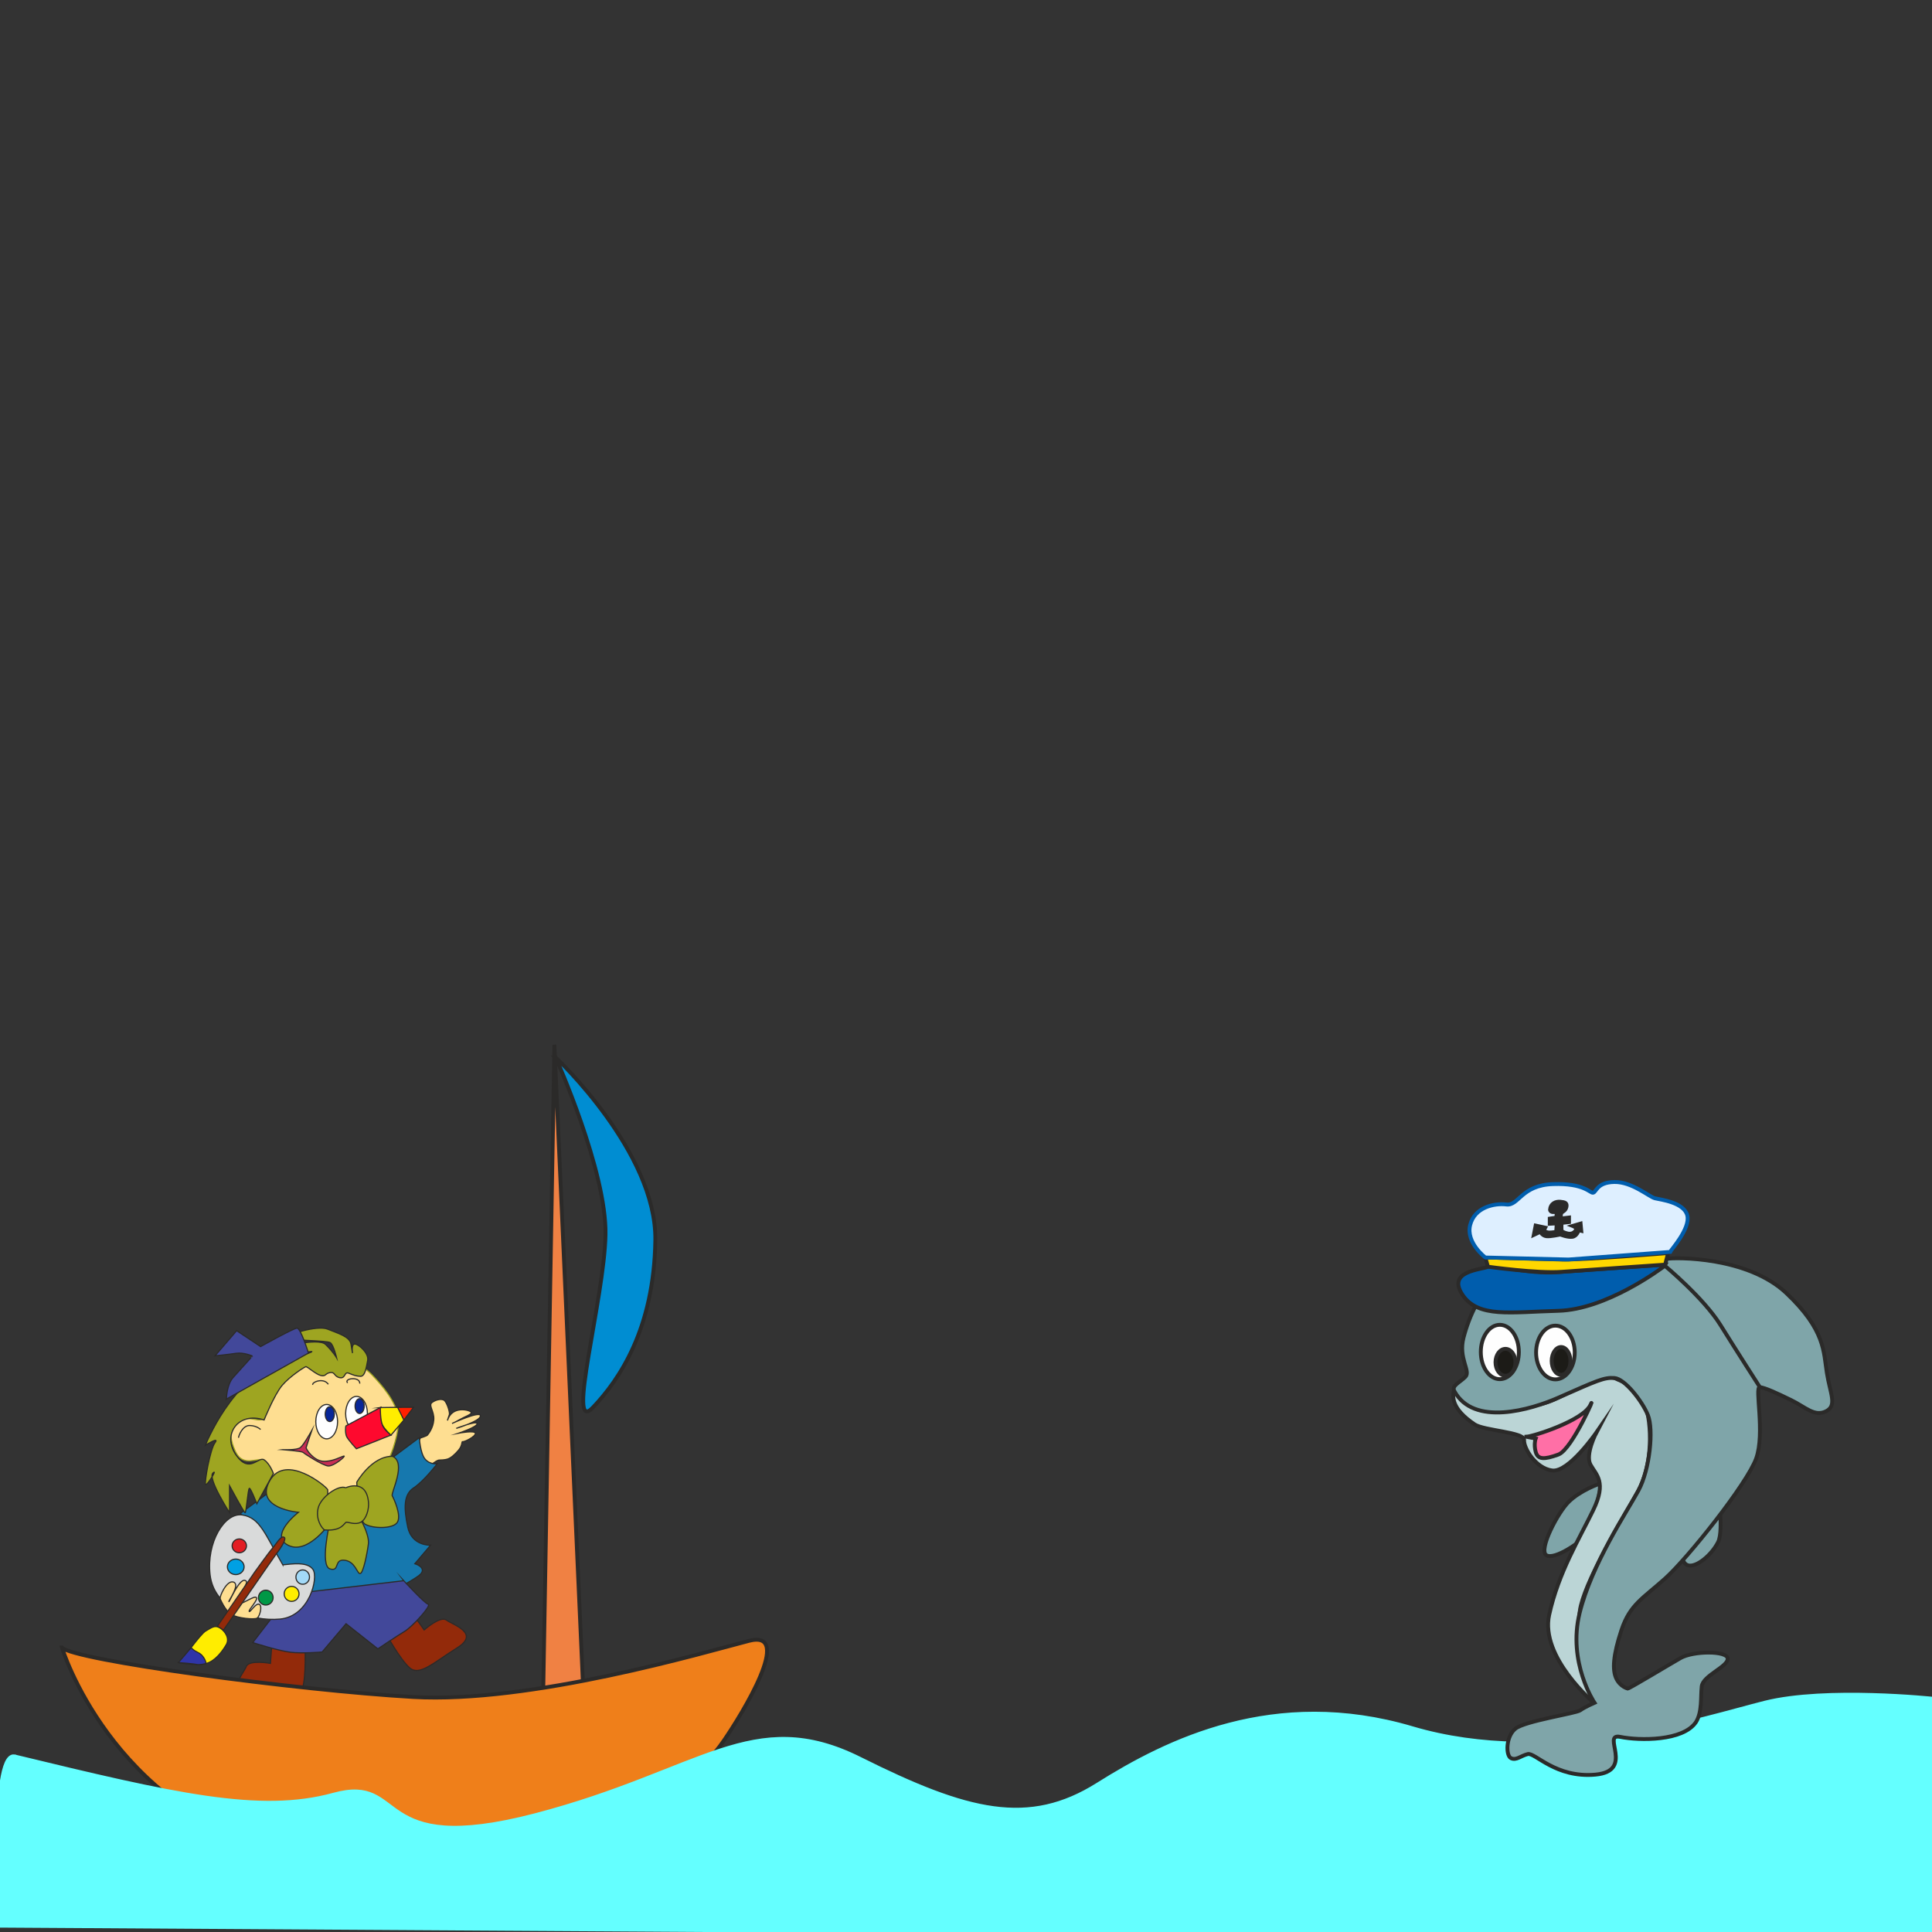 <?xml version="1.0" encoding="UTF-8"?>
<!DOCTYPE svg PUBLIC "-//W3C//DTD SVG 1.1//EN" "http://www.w3.org/Graphics/SVG/1.1/DTD/svg11.dtd">
<!-- Creator: CorelDRAW 2019 (64-Bit) -->
<svg xmlns="http://www.w3.org/2000/svg" xml:space="preserve" width="100mm" height="100mm" version="1.1" style="shape-rendering:geometricPrecision; text-rendering:geometricPrecision; image-rendering:optimizeQuality; fill-rule:evenodd; clip-rule:evenodd"
viewBox="0 0 100 100"
 xmlns:xlink="http://www.w3.org/1999/xlink"
 xmlns:xodm="http://www.corel.com/coreldraw/odm/2003">
 <rect x="0" y="0" width="100" height="100" fill="#333333" stroke="none"/>
 <defs>
  <style type="text/css">
   <![CDATA[
    .str0 {stroke:#2B2A29;stroke-width:0.059;stroke-miterlimit:22.926}
    .str1 {stroke:#9EA521;stroke-width:0.059;stroke-miterlimit:22.926}
    .str4 {stroke:#005DAD;stroke-width:0.2;stroke-miterlimit:22.926}
    .str2 {stroke:#2B2A29;stroke-width:0.2;stroke-miterlimit:22.926}
    .str3 {stroke:#64FFFF;stroke-width:0.2;stroke-miterlimit:22.926}
    .fil16 {fill:none}
    .fil25 {fill:#005DAD}
    .fil29 {fill:#008DD2}
    .fil9 {fill:#009846}
    .fil8 {fill:#00A0E3}
    .fil15 {fill:#082698}
    .fil1 {fill:#1678AE}
    .fil24 {fill:#1C1B17}
    .fil28 {fill:#2B2A29}
    .fil17 {fill:#2F35A8}
    .fil4 {fill:#42489A}
    .fil20 {fill:#64FFFF}
    .fil21 {fill:#7FA5A9}
    .fil3 {fill:#932A0A}
    .fil2 {fill:#9EA521}
    .fil11 {fill:#A2D9F7}
    .fil22 {fill:#BBD5D6}
    .fil12 {fill:#C72D54}
    .fil5 {fill:#D9DADA}
    .fil27 {fill:#DEEFFF}
    .fil7 {fill:#E31E24}
    .fil19 {fill:#EF7F1A}
    .fil18 {fill:#F08143}
    .fil13 {fill:#FE092E}
    .fil0 {fill:#FEDE91}
    .fil10 {fill:#FEFEFE}
    .fil14 {fill:#FF2000}
    .fil23 {fill:#FF6FA6}
    .fil26 {fill:gold}
    .fil6 {fill:#FFED00}
   ]]>
  </style>
 </defs>
 <g id="Layer_x0020_1">
  <g id="_2565026011600">
   <path class="fil0 str0" d="M21.761 74.43c0,0 0.325,-0.102 0.361,-0.147 0.036,-0.046 0.3,-0.351 0.331,-0.798 0.03,-0.447 -0.29,-0.737 -0.092,-0.89 0.198,-0.152 0.529,-0.224 0.656,-0.091 0.127,0.132 0.285,0.615 0.239,0.727 -0.046,0.112 -0.097,0.295 -0.097,0.295 0.241,-0.794 1.166,-0.544 1.23,-0.427 0.056,0.102 -0.358,0.239 -0.592,0.376 -0.234,0.137 -0.399,0.203 -0.399,0.203 0,0 1.459,-0.671 1.469,-0.397 0.01,0.275 -1.251,0.651 -1.251,0.651 0,0 1.067,-0.417 1.078,-0.244 0.01,0.173 -0.951,0.493 -0.951,0.493 0,0 0.836,-0.158 0.862,0.005 0.025,0.163 -0.582,0.463 -0.653,0.432 -0.071,-0.03 0,0.183 -0.213,0.437 -0.213,0.254 -0.417,0.417 -0.58,0.468 -0.163,0.051 -0.325,0.041 -0.447,0.051 -0.122,0.01 -0.569,0.366 -0.569,0.366 0,0 -0.712,-0.895 -0.671,-0.966 0.041,-0.071 0.29,-0.544 0.29,-0.544z"/>
   <path class="fil1 str0" d="M14.278 76.987c0,0 -1.691,1.233 -1.81,1.327 -0.119,0.094 2.211,4.392 2.537,4.596 0.325,0.203 2.155,0.529 2.867,0.447 0.712,-0.081 3.599,-1.545 3.904,-1.891 0.305,-0.346 -0.305,-0.529 -0.305,-0.529l0.813 -0.956c0,0 -0.976,0.041 -1.179,-0.935 -0.203,-0.976 -0.224,-1.688 0.305,-2.034 0.529,-0.346 1.22,-1.25 1.22,-1.25 0,0 -0.376,0.061 -0.63,-0.244 -0.254,-0.305 -0.295,-1.108 -0.295,-1.108l-1.474 1.098 -5.953 1.479z"/>
   <path class="fil0 str1" d="M17.949 77.686c-1.708,-0.163 -2.44,-0.529 -3.355,-0.996 -0.915,-0.468 -0.915,-0.935 -1.078,-1.098 -0.163,-0.163 -0.915,0.346 -1.301,-0.407 -0.386,-0.752 -0.427,-1.728 0.244,-1.769 0.671,-0.041 0.956,0.183 1.159,0.02 0.203,-0.163 0.732,-2.582 2.481,-2.867 1.749,-0.285 2.562,-0.02 3.131,0.569 0.569,0.59 1.261,1.403 1.383,2.216 0.122,0.813 -0.671,3.864 -2.664,4.331z"/>
   <path class="fil2 str0" d="M20.312 75.378c0.752,0.325 -0.091,1.901 -0.01,2.044 0.081,0.142 0.488,1.017 0.264,1.373 -0.224,0.356 -1.301,0.325 -1.678,0.091 -0.376,-0.234 -0.422,-2.166 -0.422,-2.166 0,0 0.762,-1.352 1.845,-1.342z"/>
   <path class="fil2 str0" d="M16.962 77.107c-0.066,-0.168 -2.176,-1.911 -2.999,-0.468 -0.824,1.444 1.484,1.637 1.484,1.637 0,0 -1.525,1.179 -0.549,1.698 0.976,0.519 2.084,-1.017 2.084,-1.017l-0.02 -1.85z"/>
   <path class="fil3 str0" d="M14.069 85.12l-0.071 0.976c0,0 -1.108,-0.203 -1.251,0.163 -0.142,0.366 -1.169,1.495 0.275,1.515 1.444,0.02 2.43,0.254 2.633,-0.386 0.203,-0.64 0.132,-2.196 0.132,-2.196l-1.718 -0.071z"/>
   <path class="fil3 str0" d="M21.387 83.567l0.567 0.798c0,0 0.842,-0.748 1.154,-0.509 0.311,0.239 1.774,0.672 0.55,1.438 -1.224,0.766 -1.946,1.477 -2.452,1.034 -0.506,-0.443 -1.251,-1.81 -1.251,-1.81l1.433 -0.951z"/>
   <path class="fil2 str0" d="M17.067 78.815c0,0 -0.519,2.227 0.01,2.389 0.529,0.163 0.183,-0.508 0.752,-0.447 0.569,0.061 0.651,0.712 0.813,0.691 0.163,-0.02 0.366,-1.057 0.427,-1.545 0.061,-0.488 -0.534,-1.652 -0.727,-1.586 -0.193,0.066 -1.276,0.498 -1.276,0.498z"/>
   <path class="fil4 str0" d="M20.896 81.816c0,0 1.073,1.169 1.266,1.22 0.193,0.051 -0.813,1.159 -1.22,1.403 -0.407,0.244 -1.383,0.905 -1.383,0.905l-1.647 -1.301 -1.24 1.464c0,0 -1.017,0.091 -1.657,0.01 -0.64,-0.081 -1.932,-0.498 -1.932,-0.498l1.932 -2.511 5.882 -0.691z"/>
   <path class="fil2 str0" d="M16.79 79.186c-0.122,-0.081 -0.461,-0.529 -0.325,-1.118 0.136,-0.59 1.062,-1.23 1.428,-1.062 0.005,0.002 1.063,-0.503 1.179,0.742 0.036,0.381 -0.117,0.89 -0.397,1.042 -0.28,0.153 -0.64,-0.01 -0.747,0 -0.107,0.01 -0.213,0.483 -1.139,0.397z"/>
   <path class="fil5 str0" d="M14.637 80.996c0.447,-0.041 1.281,-0.183 1.566,0.244 0.285,0.427 -0.183,2.42 -1.708,2.562 -1.525,0.142 -3.416,-0.59 -3.619,-2.277 -0.203,-1.688 0.752,-3.253 1.667,-3.111 0.915,0.142 1.179,0.996 2.094,2.583z"/>
   <path class="fil2 str0" d="M14.148 76.269l-0.854 1.566c0,0 -0.315,-0.813 -0.386,-0.803 -0.071,0.01 -0.163,1.301 -0.224,1.271 -0.061,-0.03 -0.803,-1.403 -0.803,-1.403l0 1.393c0,0 -1.139,-1.769 -0.864,-2.044 0.275,-0.275 -0.305,0.671 -0.376,0.59 -0.071,-0.081 0.234,-1.83 0.488,-2.166 0.254,-0.336 -0.498,0.132 -0.498,0.132 0,0 1.393,-3.538 3.935,-4.311 2.542,-0.773 1.251,-0.488 1.251,-0.488l-1.474 -0.213c0,0 2.115,-0.59 2.511,-0.203 0.397,0.386 0.569,0.691 0.569,0.691 0,0 -0.152,-0.661 -0.325,-0.783 -0.173,-0.122 -2.043,-0.102 -2.206,-0.244 -0.163,-0.142 1.515,-0.681 2.064,-0.458 0.549,0.224 1.149,0.386 1.21,0.773 0.061,0.386 0.081,0.468 0.081,0.468 0,0 -0.081,-0.478 0.122,-0.468 0.203,0.01 0.732,0.478 0.661,0.844 -0.071,0.366 -0.132,0.834 -0.376,0.824 -0.244,-0.01 -0.376,-0.071 -0.61,-0.163 -0.234,-0.091 -0.152,0.295 -0.458,0.234 -0.305,-0.061 -0.234,-0.305 -0.498,-0.264 -0.264,0.041 -0.213,0.213 -0.478,0.152 -0.264,-0.061 -0.712,-0.478 -0.783,-0.458 -0.071,0.02 -0.816,0.49 -1.222,0.967 -0.405,0.477 -0.936,1.792 -0.936,1.792 -1.347,-0.451 -2.196,0.77 -1.439,1.83 0.7,0.981 1.147,0.016 1.452,0.24 0.305,0.224 0.468,0.702 0.468,0.702z"/>
   <path class="fil4 str0" d="M11.719 72.415c0,0 0.01,-0.746 0.356,-1.123 0.346,-0.378 0.996,-1.113 0.996,-1.103 0,0 -0.455,-0.203 -0.857,-0.142 -0.402,0.061 -1.083,0.13 -1.083,0.13l1.118 -1.301 1.24 0.824c0,0 1.687,-0.941 1.881,-0.956 0.194,-0.015 0.595,1.291 0.595,1.291l-4.247 2.382z"/>
   <path class="fil0 str0" d="M11.4 82.757c-0.06,-0.101 0.347,-1.01 0.695,-0.865 0.347,0.144 -0.28,0.966 -0.249,1.01 0.03,0.043 0.582,-1.349 0.892,-1.067 0.159,0.144 -0.629,1.014 -0.469,1.158 0.16,0.144 0.839,-0.401 0.99,-0.314 0.151,0.087 -0.401,0.642 -0.363,0.728 0.038,0.087 0.34,-0.454 0.521,-0.368 0.181,0.086 0.023,0.627 -0.106,0.714 -0.129,0.086 -1.02,0.014 -1.345,-0.195 -0.325,-0.209 -0.567,-0.8 -0.567,-0.8z"/>
   <path class="fil3 str0" d="M13.183 81.372c0,0 0.715,-1.002 0.924,-1.241 0.208,-0.238 0.433,-0.665 0.603,-0.562 0.17,0.103 -0.354,0.796 -0.408,0.858 -0.054,0.062 -2.738,3.951 -2.738,3.951l-0.315 -0.203 1.934 -2.804z"/>
   <path class="fil6 str0" d="M9.234 86.055c0.221,-0.127 1.117,-1.469 1.418,-1.638 0.301,-0.169 0.461,-0.324 0.732,-0.155 0.27,0.169 0.517,0.542 0.326,0.867 -0.191,0.325 -0.556,0.841 -1.041,0.974 -0.485,0.133 -1.435,-0.047 -1.435,-0.047z"/>
   <ellipse class="fil7 str0" cx="12.386" cy="80.013" rx="0.371" ry="0.358"/>
   <ellipse class="fil8 str0" cx="12.203" cy="81.099" rx="0.432" ry="0.402"/>
   <ellipse class="fil9 str0" cx="13.757" cy="82.692" rx="0.379" ry="0.384"/>
   <ellipse class="fil6 str0" cx="15.093" cy="82.498" rx="0.384" ry="0.389"/>
   <ellipse class="fil10 str0" cx="18.454" cy="73.168" rx="0.564" ry="0.89"/>
   <ellipse class="fil11 str0" cx="15.668" cy="81.63" rx="0.351" ry="0.371"/>
   <path class="fil12 str0" d="M14.628 75.034c0,0 0.742,0.041 0.925,-0.112 0.183,-0.152 0.59,-0.89 0.59,-0.89 0,0 -0.28,0.808 -0.295,0.895 -0.015,0.086 0.376,0.666 0.859,0.707 0.483,0.041 0.956,-0.244 1.093,-0.269 0.137,-0.025 -0.524,0.544 -0.818,0.513 -0.295,-0.03 -1.24,-0.646 -1.306,-0.707 -0.066,-0.061 -1.047,-0.137 -1.047,-0.137z"/>
   <path class="fil13 str0" d="M17.907 73.804c-0.025,0.041 -0.046,0.381 0.036,0.554 0.081,0.173 0.503,0.63 0.503,0.63l1.79 -0.707c0,0 -0.366,-0.27 -0.447,-0.544 -0.081,-0.275 -0.071,-0.9 -0.071,-0.9l-1.81 0.966z"/>
   <path class="fil6 str0" d="M19.683 72.856l0.944 -0.013 0.28 0.656 -0.671 0.783c0,0 -0.341,-0.305 -0.447,-0.544 -0.107,-0.239 -0.105,-0.882 -0.105,-0.882z"/>
   <polygon class="fil14 str0" points="20.585,72.844 21.404,72.843 20.906,73.499 20.579,72.844 "/>
   <ellipse class="fil10 str0" cx="16.909" cy="73.585" rx="0.564" ry="0.89"/>
   <ellipse class="fil15 str0" cx="17.069" cy="73.196" rx="0.236" ry="0.384"/>
   <ellipse class="fil15 str0" cx="18.614" cy="72.779" rx="0.236" ry="0.384"/>
   <path class="fil16 str0" d="M16.187 71.679c-0.053,-0.147 0.569,-0.386 0.806,-0.028"/>
   <path class="fil16 str0" d="M17.992 71.58c-0.221,-0.236 0.646,-0.358 0.63,0.035"/>
   <path class="fil16 str0" d="M12.344 74.419c0.01,-0.117 0.213,-0.646 0.585,-0.635 0.371,0.01 0.559,0.208 0.559,0.208"/>
   <path class="fil17 str0" d="M9.234 86.055c0,0 0.536,-0.619 0.618,-0.724 0.081,-0.105 0.022,0.025 0.388,0.198 0.366,0.173 0.429,0.573 0.429,0.573 0,0 -0.323,0.091 -0.501,0.049 -0.178,-0.043 -0.934,-0.096 -0.934,-0.096z"/>
  </g>
  <polygon class="fil18 str2" points="28.695,54.074 28.094,88.925 30.167,87.003 "/>
  <path class="fil19 str2" d="M3.207 85.276c0.564,0.651 12.1,2.212 18.171,2.559 6.071,0.347 15.049,-2.299 17.39,-2.906 2.342,-0.607 -0.347,3.773 -1.301,5.161 -0.954,1.388 -3.816,4.597 -8.674,5.291 -4.857,0.694 -7.98,0.867 -14.138,0.52 -8.934,-2.342 -11.449,-10.625 -11.449,-10.625z"/>
  <path class="fil20 str3" d="M0.734 90.909c8.202,1.984 12.7,3.043 16.537,1.984 3.836,-1.058 1.852,3.307 10.451,1.058 8.599,-2.249 11.245,-5.689 16.801,-2.91 5.556,2.778 8.731,3.572 12.303,1.323 3.572,-2.249 9.128,-5.027 16.272,-2.911 7.144,2.117 15.081,-0.529 18.256,-1.323 3.175,-0.794 8.731,-0.199 8.731,-0.199l0.133 12.369 -100.211 -0.628c0,0 -0.529,-8.897 0.727,-8.764z"/>
  <g id="_2565026043536">
   <path class="fil21 str2" d="M82.893 76.775c-0.171,0.029 -1.108,0.388 -1.687,0.951 -0.578,0.563 -1.579,2.486 -1.172,2.767 0.406,0.281 1.855,-0.701 2.157,-1.141 0.302,-0.44 0.702,-2.577 0.702,-2.577z"/>
   <path class="fil22 str2" d="M82.546 88.18c0,0 -2.845,-2.392 -2.361,-4.596 0.485,-2.204 1.579,-3.971 2.282,-5.424 0.704,-1.454 0.156,-1.813 -0.141,-2.345 -0.297,-0.531 0.313,-1.688 0.313,-1.688 0,0 -1.438,2.095 -2.298,1.985 -0.86,-0.109 -1.485,-1.172 -1.454,-1.579 0.031,-0.406 -2.075,-0.484 -2.556,-0.805 -1.244,-0.831 -1.145,-1.47 -1.076,-1.774 0.239,0.087 0.177,1.047 2.334,0.938 2.157,-0.109 2.392,-0.172 3.736,-0.891 1.344,-0.719 1.501,-1.032 2.454,-0.578 0.954,0.453 0.985,0.172 1.36,1.235 0.375,1.063 0.422,3.127 -0.375,4.565 -0.797,1.438 -2.533,4.252 -2.939,5.878 -0.406,1.626 0.719,5.08 0.719,5.08z"/>
   <path class="fil21 str2" d="M85.911 77.163c0.062,0.141 -0.172,0.61 0.078,1.126 0.25,0.516 0.547,0.922 0.75,1.25 0.203,0.328 0.203,1.376 0.641,1.485 0.438,0.109 1.219,-0.547 1.548,-1.204 0.328,-0.656 -0.062,-3.048 -0.062,-3.048l-2.954 0.391z"/>
   <path class="fil23 str2" d="M79.002 74.365c0.36,-0.016 2.923,-0.829 3.314,-1.641 0.391,-0.813 -0.922,2.298 -1.657,2.564 -0.735,0.266 -1.063,0.266 -1.172,-0.141 -0.109,-0.406 0,-0.688 0,-0.688l-0.485 -0.094z"/>
   <path class="fil21 str2" d="M84.25 87.399c0.094,0 2.079,-1.204 2.736,-1.579 0.657,-0.375 2.423,-0.391 2.439,0.031 0.016,0.422 -1.282,0.875 -1.344,1.438 -0.062,0.563 0.031,1.313 -0.297,1.845 -0.664,0.993 -2.923,0.969 -3.924,0.766 -1,-0.203 0.782,1.766 -1.282,1.954 -2.063,0.188 -3.126,-1.157 -3.502,-1.063 -0.375,0.094 -0.594,0.344 -0.868,0.211 -0.274,-0.133 -0.274,-1.118 0.227,-1.524 0.5,-0.406 3.142,-0.789 3.361,-0.954 0.219,-0.164 0.736,-0.389 0.736,-0.389 0,0 -1.403,-2.091 -0.771,-4.644 0.631,-2.554 2.456,-5.252 3.047,-6.346 0.591,-1.095 0.791,-3.155 0.488,-3.897 -0.303,-0.742 -1.203,-1.885 -1.737,-1.922 -0.534,-0.037 -0.874,0.123 -2.878,1.009 -1.458,0.645 -4.41,1.507 -5.405,-0.334 -0.15,-0.277 0.274,-0.437 0.571,-0.734 0.297,-0.297 -0.375,-0.954 -0.094,-2.032 0.281,-1.079 0.922,-2.579 1.798,-2.876 0.875,-0.297 8.262,-1.118 8.711,-1.2 0.449,-0.082 4.186,-0.129 6.202,1.778 2.017,1.907 1.923,3.048 2.095,4.127 0.172,1.079 0.547,1.688 -0.047,1.985 -0.594,0.297 -1.063,-0.219 -1.798,-0.578 -0.735,-0.359 -1.344,-0.641 -1.626,-0.672 -0.281,-0.031 0.281,2.376 -0.188,3.689 -0.469,1.313 -3.564,5.19 -4.721,6.222 -1.157,1.032 -1.813,1.344 -2.251,2.658 -0.438,1.313 -0.477,2.063 -0.274,2.501 0.203,0.438 0.594,0.531 0.594,0.531z"/>
   <ellipse class="fil10 str2" cx="80.508" cy="70.006" rx="1" ry="1.391"/>
   <ellipse class="fil10 str2" cx="77.631" cy="69.979" rx="0.985" ry="1.407"/>
   <ellipse class="fil24 str2" cx="80.8" cy="70.441" rx="0.485" ry="0.719"/>
   <ellipse class="fil24 str2" cx="77.923" cy="70.512" rx="0.516" ry="0.696"/>
   <path class="fil25 str2" d="M86.13 65.549c-0.188,0.141 -3.001,2.235 -5.471,2.298 -2.47,0.063 -4.158,0.391 -4.971,-0.844 -0.813,-1.235 1.032,-1.282 1.329,-1.438 0.297,-0.156 2.032,0.406 3.611,0.281 1.579,-0.125 5.557,-0.387 5.557,-0.387l-0.055 0.09z"/>
   <path class="fil26 str2" d="M76.88 65.087l0.137 0.477c0,0 2.539,0.359 3.819,0.265 1.28,-0.094 5.35,-0.371 5.35,-0.371l0.156 -0.602c0,0 -4.455,0.363 -5.514,0.336 -1.059,-0.027 -3.947,-0.106 -3.947,-0.106z"/>
   <path class="fil27 str4" d="M76.88 65.087c0,0 -1.012,-0.766 -0.785,-1.68 0.227,-0.914 1.235,-1.141 1.876,-1.063 0.641,0.078 0.774,-1 2.407,-1.055 1.633,-0.055 1.907,0.469 2.079,0.446 0.172,-0.023 0.188,-0.539 1.102,-0.555 0.914,-0.016 1.806,0.774 2.103,0.844 0.297,0.07 1.508,0.211 1.673,0.891 0.164,0.68 -0.864,1.802 -0.891,1.884l-5.258 0.393 -4.305 -0.104z"/>
   <path class="fil28 str2" d="M80.23 62.608c0.025,-0.304 0.279,-0.431 0.532,-0.406 0.254,0.025 0.355,0.063 0.317,0.266 -0.038,0.203 -0.222,0.254 -0.26,0.311 -0.038,0.057 -0.038,0.292 -0.038,0.292l0.431 -0.051 0 0.234 -0.387 0.044c0,0 -0.019,0.368 0.013,0.418 0.032,0.051 0.292,0.159 0.444,0.14 0.152,-0.019 0.235,-0.095 0.298,-0.203 0.063,-0.108 -0.178,-0.2 -0.178,-0.2l0.409 -0.12 0.035 0.374 -0.136 -0.032c0,0 -0.082,0.311 -0.33,0.342 -0.247,0.032 -0.621,-0.12 -0.621,-0.12 0,0 -0.501,0.114 -0.716,0.089 -0.216,-0.025 -0.317,-0.228 -0.317,-0.228l-0.336 0.159 0.095 -0.482 0.494 0.108 -0.076 0.146c0,0 0.114,0.108 0.298,0.108 0.184,0 0.349,-0.044 0.349,-0.044l0.025 -0.431 -0.361 0.019 0 -0.266 0.336 -0.051c0,0 0.051,-0.266 -0.006,-0.285 -0.057,-0.019 -0.304,0.051 -0.314,-0.13z"/>
   <path class="fil16 str2" d="M86.158 65.504c0,0 2.014,1.667 2.89,3.074 0.875,1.407 2.042,3.22 2.042,3.22"/>
  </g>
  <path class="fil29 str2" d="M28.761 54.736c0,0 5.225,4.895 5.159,9.459 -0.066,4.564 -1.852,7.21 -3.241,8.665 -1.389,1.455 0.596,-5.637 0.662,-8.944 0.066,-3.307 -2.58,-9.18 -2.58,-9.18z"/>
 </g>
</svg>
